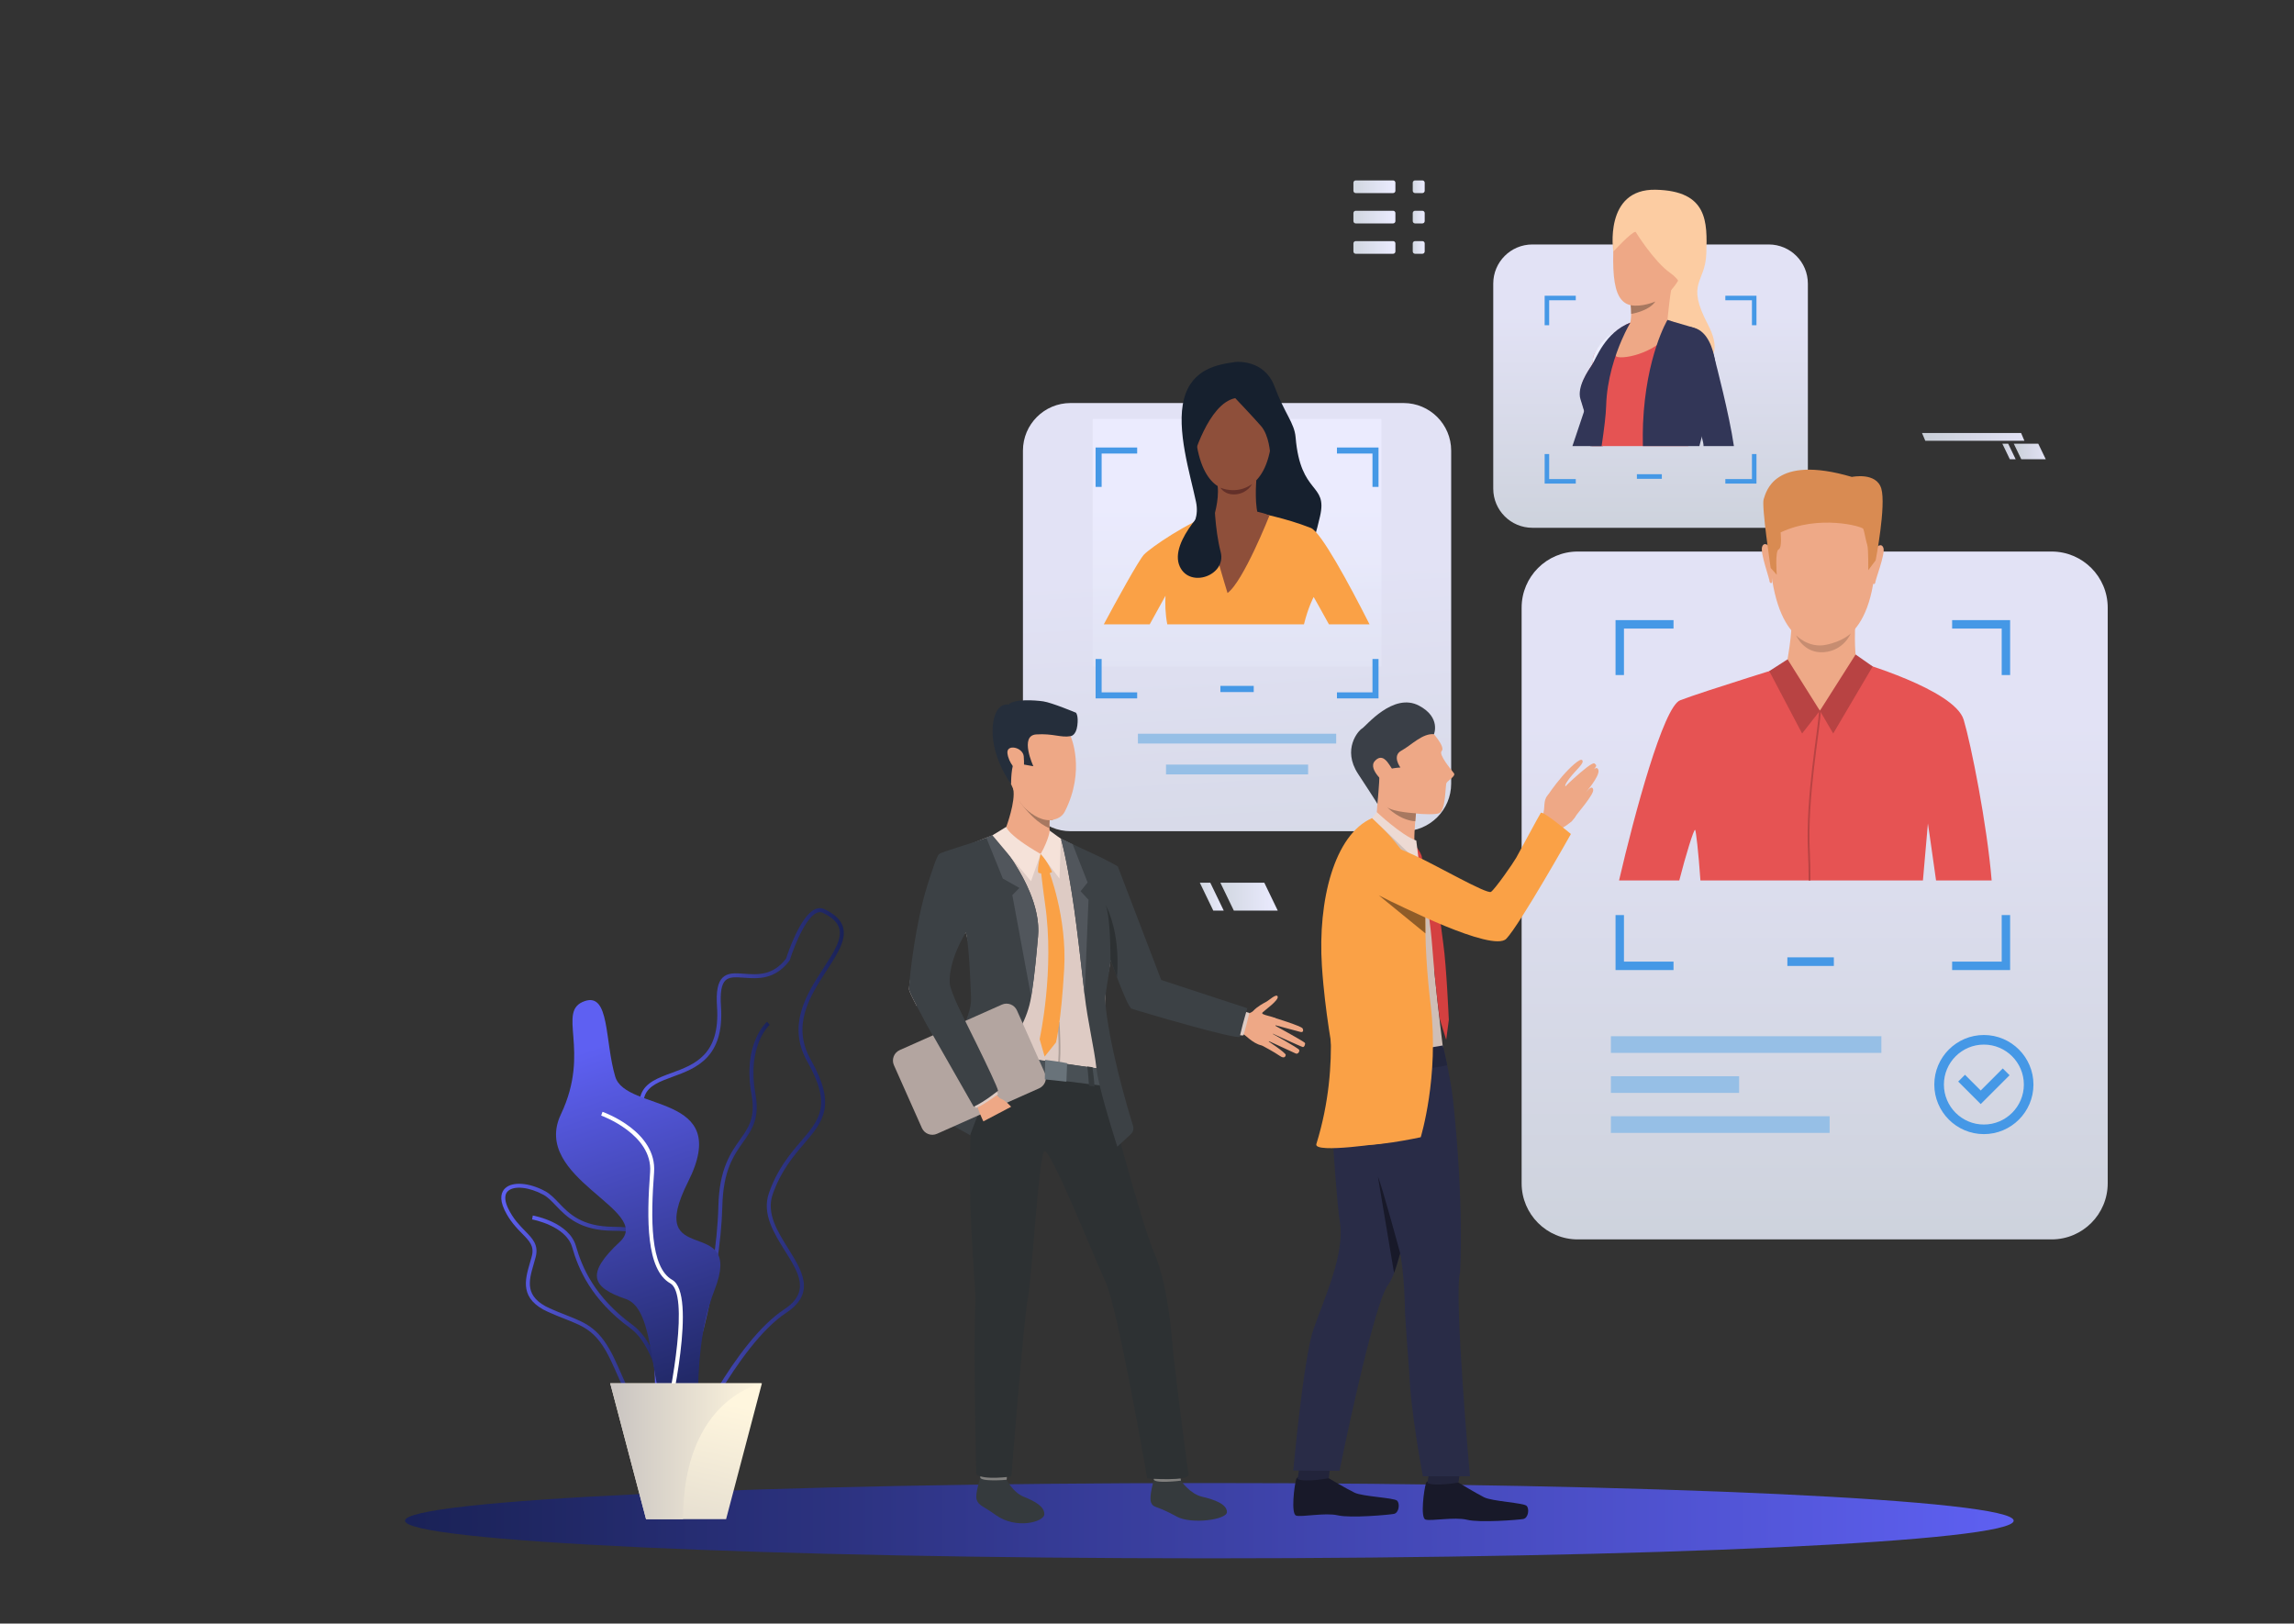 <?xml version="1.0" encoding="utf-8"?>
<!-- Generator: Adobe Illustrator 27.5.0, SVG Export Plug-In . SVG Version: 6.00 Build 0)  -->
<svg version="1.1" id="Слой_1" xmlns="http://www.w3.org/2000/svg" xmlns:xlink="http://www.w3.org/1999/xlink" x="0px" y="0px"
	 viewBox="0 0 2825.559 2000" style="enable-background:new 0 0 2825.559 2000;" xml:space="preserve">
<rect x="0" y="0" width="2825.559" height="2000" fill="#333333" stroke="none"/>
<g>
	<!-- <rect style="fill:#FAFAFA;" width="2825.559" height="2000"/> -->
	<linearGradient id="SVGID_1_" gradientUnits="userSpaceOnUse" x1="1561.381" y1="1443.018" x2="1520.192" y2="696.457">
		<stop  offset="0" style="stop-color:#D1D7E0"/>
		<stop  offset="1" style="stop-color:#EBEBFF"/>
	</linearGradient>
	<path style="opacity:0.95;fill:url(#SVGID_1_);" d="M1728.771,1023.929h-410.125c-32.402,0-58.67-26.267-58.67-58.669V555.134
		c0-32.401,26.268-58.669,58.67-58.669h410.125c32.402,0,58.67,26.268,58.67,58.669v410.125
		C1787.441,997.662,1761.174,1023.929,1728.771,1023.929z"/>
	<rect x="1401.605" y="903.843" style="fill:#96BFE6;" width="244.207" height="12.063"/>
	<rect x="1436.194" y="941.856" style="fill:#96BFE6;" width="175.029" height="12.064"/>
	
		<linearGradient id="SVGID_00000084500950305900210240000015794453003582557113_" gradientUnits="userSpaceOnUse" x1="2235.161" y1="1651.151" x2="2235.161" y2="882.555">
		<stop  offset="0" style="stop-color:#D1D7E0"/>
		<stop  offset="1" style="stop-color:#EBEBFF"/>
	</linearGradient>
	<path style="opacity:0.95;fill:url(#SVGID_00000084500950305900210240000015794453003582557113_);" d="M2526.992,1526.743h-583.663
		c-38.172,0-69.115-30.944-69.115-69.116V748.518c0-38.171,30.943-69.115,69.115-69.115h583.663
		c38.171,0,69.115,30.944,69.115,69.115v709.109C2596.107,1495.799,2565.163,1526.743,2526.992,1526.743z"/>
	<g>
		<rect x="2201.528" y="1179.279" style="fill:#4598E6;" width="57.255" height="10.604"/>
	</g>
	<g>
		<rect x="1984.156" y="1276.447" style="fill:#96BFE6;" width="333.162" height="20.53"/>
		<rect x="1984.156" y="1375.015" style="fill:#96BFE6;" width="269.412" height="20.53"/>
		<rect x="1984.156" y="1325.73" style="fill:#96BFE6;" width="157.94" height="20.53"/>
	</g>
	<g>
		<path style="fill:#4598E6;" d="M2404.479,763.902v10.369h61.052v57.298h10.368v-67.667H2404.479z M1989.892,831.569h10.369
			v-57.298h61.052v-10.369h-71.421V831.569z M2465.531,1127.227v57.318h-61.052v10.369h71.42v-67.688H2465.531z M2000.261,1127.227
			h-10.369v67.688h71.421v-10.369h-61.052V1127.227z"/>
	</g>
	<g>
		<g>
			<path style="fill:#4598E6;" d="M2443.577,1397.053c-33.667,0-61.057-27.391-61.057-61.057c0-33.667,27.39-61.057,61.057-61.057
				c33.666,0,61.057,27.39,61.057,61.057C2504.634,1369.662,2477.243,1397.053,2443.577,1397.053z M2443.577,1286.757
				c-27.151,0-49.24,22.088-49.24,49.239c0,27.15,22.089,49.239,49.24,49.239c27.15,0,49.239-22.089,49.239-49.239
				C2492.816,1308.845,2470.728,1286.757,2443.577,1286.757z"/>
		</g>
		<g>
			<polygon style="fill:#4598E6;" points="2439.683,1360.027 2411.944,1332.287 2420.3,1323.932 2439.683,1343.314 
				2466.853,1316.144 2475.21,1324.498 			"/>
		</g>
	</g>
	
		<linearGradient id="SVGID_00000150077165139558403440000012943849035703501488_" gradientUnits="userSpaceOnUse" x1="498.835" y1="1873.225" x2="2480.294" y2="1873.225">
		<stop  offset="0.005" style="stop-color:#1A2257"/>
		<stop  offset="1" style="stop-color:#5E60F2"/>
	</linearGradient>
	<path style="fill:url(#SVGID_00000150077165139558403440000012943849035703501488_);" d="M2480.294,1873.225
		c0,25.609-443.564,46.369-990.729,46.369c-547.164,0-990.729-20.76-990.729-46.369c0-25.608,443.565-46.368,990.729-46.368
		C2036.729,1826.856,2480.294,1847.616,2480.294,1873.225z"/>
	
		<linearGradient id="SVGID_00000017494601441710096580000000562717341198037177_" gradientUnits="userSpaceOnUse" x1="1523.709" y1="1176.526" x2="1523.709" y2="614.523">
		<stop  offset="0" style="stop-color:#D1D7E0"/>
		<stop  offset="1" style="stop-color:#EBEBFF"/>
	</linearGradient>
	
		<rect x="1345.944" y="516.187" style="opacity:0.95;fill:url(#SVGID_00000017494601441710096580000000562717341198037177_);" width="355.529" height="305.042"/>
	<g>
		<g>
			
				<linearGradient id="SVGID_00000035518763039069530740000001356614697629956269_" gradientUnits="userSpaceOnUse" x1="-3593.55" y1="1498.356" x2="-3466.161" y2="1498.356" gradientTransform="matrix(-1 0 0 1 -2645.543 0)">
				<stop  offset="0.005" style="stop-color:#1A2257"/>
				<stop  offset="1" style="stop-color:#5E60F2"/>
			</linearGradient>
			<path style="fill:url(#SVGID_00000035518763039069530740000001356614697629956269_);" d="M823.435,1738.049
				c29.6-20.815,64.242-165.885,66.309-252.291c1.059-44.262,14.142-62.701,25.685-78.97c11.033-15.552,20.563-28.982,15.012-59.82
				c-10.607-58.934,17.282-84.374,17.566-84.623l-3.228-3.681c-1.242,1.087-30.288,27.325-19.155,89.172
				c5.187,28.814-3.363,40.864-14.186,56.12c-11.357,16.007-25.493,35.929-26.588,81.685c-2.218,92.73-37.635,229.701-64.23,248.404
				L823.435,1738.049z"/>
		</g>
		<g>
			
				<linearGradient id="SVGID_00000052076888321607684170000004352692220249995409_" gradientUnits="userSpaceOnUse" x1="-3494.573" y1="1603.51" x2="-3262.985" y2="1603.51" gradientTransform="matrix(-1 0 0 1 -2645.543 0)">
				<stop  offset="0.005" style="stop-color:#1A2257"/>
				<stop  offset="1" style="stop-color:#5E60F2"/>
			</linearGradient>
			<path style="fill:url(#SVGID_00000052076888321607684170000004352692220249995409_);" d="M761.39,1695.736
				c-2.795-6.334-5.685-12.884-8.958-19.793c-16.909-35.694-31.888-41.572-56.704-51.311c-6.064-2.381-12.938-5.078-20.481-8.468
				c-35.549-15.976-28.666-39.52-22.593-60.29c0.849-2.906,1.696-5.802,2.43-8.67c3.127-12.216-2.88-18.345-11.972-27.622
				c-6.758-6.896-15.168-15.478-21.651-29.031c-7.096-14.833-3.479-22.786,0.804-26.846c9.02-8.548,29.813-6.973,49.445,3.746
				c6.1,3.33,11.12,8.587,16.435,14.153c12.516,13.105,28.091,29.415,67.485,29.6c22.462,0.105,34.766,3.206,41.139,10.367
				c7.232,8.125,5.868,20.291,3.981,37.128c-0.652,5.823-1.392,12.425-1.841,19.556c-2.68,42.547,22.437,73.241,22.685,73.54
				c15.006,17.869,33.493,54.94,25.514,77.759c-3.345,9.565-10.825,15.585-22.233,17.892c-4.545,0.919-8.697,1.356-12.516,1.356
				C784.805,1748.803,774.721,1725.952,761.39,1695.736z M669.362,1471.748c-17.531-9.57-36.331-11.502-43.731-4.488
				c-5.623,5.328-2.971,14.459,0.244,21.179c6.133,12.821,13.889,20.735,20.731,27.718c9.515,9.708,17.028,17.375,13.219,32.263
				c-0.748,2.92-1.609,5.87-2.475,8.829c-6.048,20.686-11.759,40.223,19.901,54.451c7.436,3.342,14.25,6.017,20.264,8.376
				c25.05,9.831,41.6,16.325,59.34,53.772c3.301,6.969,6.204,13.549,9.012,19.913c15.313,34.706,24.556,55.656,58.035,48.887
				c9.597-1.939,15.849-6.888,18.583-14.708c7.031-20.109-9.793-55.314-24.647-73.001c-1.088-1.303-26.624-32.435-23.817-76.99
				c0.456-7.25,1.203-13.914,1.861-19.793c1.746-15.578,3.008-26.834-2.772-33.328c-5.284-5.938-16.852-8.63-37.504-8.727
				c-41.476-0.194-57.848-17.339-71.004-31.114C679.34,1479.475,674.794,1474.714,669.362,1471.748L669.362,1471.748z"/>
		</g>
		<g>
			
				<linearGradient id="SVGID_00000041982823294759616700000002285335718147859338_" gradientUnits="userSpaceOnUse" x1="-3474.776" y1="1637.188" x2="-3300.954" y2="1637.188" gradientTransform="matrix(-1 0 0 1 -2645.543 0)">
				<stop  offset="0.005" style="stop-color:#1A2257"/>
				<stop  offset="1" style="stop-color:#5E60F2"/>
			</linearGradient>
			<path style="fill:url(#SVGID_00000041982823294759616700000002285335718147859338_);" d="M824.346,1777.064l4.888-0.258
				c-0.24-4.592-6.407-112.854-49.876-144.539c-47.689-34.762-62.725-72.117-69.886-97.193
				c-8.438-29.546-51.385-37.442-53.209-37.764l-0.852,4.82c0.417,0.074,41.759,7.693,49.354,34.289
				c7.359,25.77,22.8,64.152,71.709,99.803C818.078,1666.55,824.287,1775.963,824.346,1777.064z"/>
		</g>
		<g>
			
				<linearGradient id="SVGID_00000016077032779336112850000007793298376469545099_" gradientUnits="userSpaceOnUse" x1="-3684.891" y1="1460.612" x2="-3423.867" y2="1460.612" gradientTransform="matrix(-1 0 0 1 -2645.543 0)">
				<stop  offset="0.005" style="stop-color:#1A2257"/>
				<stop  offset="1" style="stop-color:#5E60F2"/>
			</linearGradient>
			<path style="fill:url(#SVGID_00000016077032779336112850000007793298376469545099_);" d="M816.071,1801.412
				c-10.229-5.094-9.857-25.574-9.296-56.574c0.709-39.172,1.68-92.819-18.826-142.165c-21.783-52.42-2.356-67.741,16.433-82.558
				c21.044-16.594,40.92-32.268,2.773-103.016c-17.52-32.492-23.083-54.471-17.506-69.166c5.513-14.523,20.979-20.184,37.354-26.177
				c28.264-10.345,60.298-22.068,56.159-81.888c-1.269-18.338,0.888-29.615,6.785-35.49c6.409-6.381,15.85-5.689,26.781-4.89
				c16.518,1.208,35.227,2.577,51.525-18.688c1.694-5.313,17.277-52.743,35.917-60.863c3.915-1.705,7.751-1.684,11.403,0.063l0,0
				c12.868,6.155,20.336,13.454,22.829,22.316c4.339,15.413-6.951,32.798-20.025,52.928
				c-20.544,31.634-43.831,67.488-19.679,110.155c31.933,56.415,15.065,76.158-8.277,103.483
				c-13.374,15.654-28.531,33.397-38.664,62.338c-8.15,23.275,5.752,45.468,19.196,66.93c16.865,26.922,34.304,54.76-2.413,78.916
				c-60.706,39.939-120.658,170.311-121.257,171.623l-0.247,0.542l-0.47,0.368c-11.184,8.766-19.325,12.949-25.456,12.949
				C819.257,1802.549,817.587,1802.166,816.071,1801.412z M965.851,1612.977c32.718-21.524,17.998-45.021,0.955-72.227
				c-13.404-21.397-28.597-45.65-19.669-71.147c10.436-29.805,25.91-47.919,39.563-63.899c22.872-26.773,37.982-44.461,7.739-97.892
				c-25.615-45.253-0.414-84.056,19.834-115.234c12.426-19.132,23.156-35.654,19.419-48.935c-2.09-7.426-8.706-13.715-20.229-19.226
				l0,0c-2.346-1.122-4.746-1.119-7.336,0.009c-17.294,7.532-33.174,57.743-33.332,58.25l-0.127,0.406l-0.257,0.34
				c-17.964,23.737-39.074,22.193-56.04,20.95c-10.138-0.743-18.144-1.329-22.969,3.476c-4.752,4.733-6.504,15.097-5.356,31.684
				c4.393,63.489-30.957,76.428-59.361,86.822c-15.957,5.841-29.74,10.886-34.458,23.316c-5.035,13.27,0.441,33.958,17.237,65.107
				c40.099,74.366,17.655,92.066-4.05,109.183c-18.156,14.317-35.305,27.841-14.944,76.834
				c20.899,50.29,19.917,104.528,19.2,144.132c-0.49,27.035-0.877,48.389,6.584,52.104c4.365,2.175,12.717-1.498,24.827-10.918
				C847.935,1775.562,905.354,1652.777,965.851,1612.977z"/>
		</g>
		
			<linearGradient id="SVGID_00000023982172761424653360000003049826263384382861_" gradientUnits="userSpaceOnUse" x1="883.931" y1="1745.54" x2="731.955" y2="1289.609">
			<stop  offset="0.005" style="stop-color:#1A2257"/>
			<stop  offset="1" style="stop-color:#5E60F2"/>
		</linearGradient>
		<path style="fill:url(#SVGID_00000023982172761424653360000003049826263384382861_);" d="M720.251,1233.173
			c30.897-10.593,24.478,48.955,37.531,93.015c13.055,44.06,145.233,19.22,89.751,129.55
			c-55.481,110.329,70.169,36.897,32.637,133.175c-37.532,96.278-3.264,199.249-44.06,173.057
			c-40.795-26.191-22.919-147.432-65.347-161.838c-42.428-14.406-49.351-31.208-7.343-70.372s-110.075-78.045-72.543-157.126
			C728.41,1293.551,684.555,1245.412,720.251,1233.173z"/>
		<g>
			<path style="fill:#FFFFFF;" d="M821.89,1755.644c3.886-16.48,37.067-161.526,6.106-179.06
				c-27.287-15.453-26.615-75.557-22.357-132.313c3.768-50.241-60.757-73.724-63.506-74.698l-1.638,4.613
				c0.639,0.227,63.749,23.215,60.261,69.719c-4.371,58.287-4.84,120.139,24.829,136.939c23.507,13.312,1.864,129.884-8.459,173.677
				L821.89,1755.644z"/>
		</g>
		
			<linearGradient id="SVGID_00000078028732501388908030000002930393578191601320_" gradientUnits="userSpaceOnUse" x1="766.347" y1="2043.3" x2="842.336" y2="1715.728">
			<stop  offset="0" style="stop-color:#C9C4C1"/>
			<stop  offset="1" style="stop-color:#FFF6DE"/>
		</linearGradient>
		<polygon style="fill:url(#SVGID_00000078028732501388908030000002930393578191601320_);" points="938.458,1703.996 
			894.347,1871.35 795.768,1871.35 751.657,1703.996 		"/>
		
			<linearGradient id="SVGID_00000005253319506247396110000008813602935280991880_" gradientUnits="userSpaceOnUse" x1="732.123" y1="1787.673" x2="918.924" y2="1787.673" gradientTransform="matrix(1 0 0 1 19.534 0)">
			<stop  offset="0" style="stop-color:#C9C4C1"/>
			<stop  offset="1" style="stop-color:#FFF6DE"/>
		</linearGradient>
		<path style="fill:url(#SVGID_00000005253319506247396110000008813602935280991880_);" d="M938.458,1703.996
			c0,0-97.109,18.233-97.109,167.354h-45.58l-44.111-167.354H938.458z"/>
	</g>
	
		<linearGradient id="SVGID_00000167384184832197309700000005688097033525529757_" gradientUnits="userSpaceOnUse" x1="2033.017" y1="701.398" x2="2033.017" y2="384.814">
		<stop  offset="0" style="stop-color:#D1D7E0"/>
		<stop  offset="1" style="stop-color:#EBEBFF"/>
	</linearGradient>
	<path style="opacity:0.95;fill:url(#SVGID_00000167384184832197309700000005688097033525529757_);" d="M2178.548,650.154h-291.062
		c-26.639,0-48.233-21.595-48.233-48.233V349.369c0-26.639,21.595-48.233,48.233-48.233h291.062
		c26.639,0,48.233,21.595,48.233,48.233v252.552C2226.781,628.56,2205.187,650.154,2178.548,650.154z"/>
	<g>
		<rect x="2016.179" y="584.144" style="fill:#4598E6;" width="30.734" height="5.693"/>
	</g>
	<g>
		<path style="fill:#4598E6;" d="M2125.127,364.297v5.566h32.773v30.759h5.566v-36.325H2125.127z M1902.567,400.622h5.565v-30.759
			h32.774v-5.566h-38.34V400.622z M2157.9,559.337v30.77h-32.773v5.566h38.34v-36.336H2157.9z M1908.133,559.337h-5.565v36.336
			h38.34v-5.566h-32.774V559.337z"/>
	</g>
	<g>
		<rect x="1503.183" y="844.906" style="fill:#4598E6;" width="41.053" height="7.604"/>
	</g>
	<g>
		<path style="fill:#4598E6;" d="M1646.74,551.257v7.435h43.775v41.085h7.435v-48.52H1646.74z M1349.467,599.776h7.435v-41.085
			h43.776v-7.435h-51.211V599.776z M1690.516,811.772v41.1h-43.775v7.435h51.21v-48.535H1690.516z M1356.901,811.772h-7.435v48.535
			h51.211v-7.435h-43.776V811.772z"/>
	</g>
	<g>
		<g>
			<path style="fill:#E65353;" d="M2453.165,1084.582h-68.484c-4.506-32.79-10.044-70.222-10.044-70.222s-2.769,30.89-6.135,70.222
				h-274.046c-2.498-35.368-5.511-61.834-6.596-62.377c-1.575-0.787-11.347,30.592-19.463,62.377h-74.185
				c19.082-82.192,54.668-214.058,75.243-221.957c29.288-11.265,148.723-48.072,148.723-48.072h68.158
				c0,0,121.117,34.554,132.382,72.122C2427.677,916.615,2447.438,1015.338,2453.165,1084.582z"/>
		</g>
		<g>
			<path style="fill:#EEA987;" d="M2255.392,593.441c0,0,63.643,10.026,53.952,109.602c-9.69,99.576-65.861,91.414-69.616,91.313
				c-3.754-0.101-56.389,1.815-60.492-119.761C2179.235,674.596,2177.444,584.695,2255.392,593.441z"/>
		</g>
		<g>
			<path style="fill:#EEA987;" d="M2285.099,765.027c0,0-1.744,40.956,2.219,49.822s-52.519,37.346-86.969,5.609
				c0,0,8.32-44.511,6.007-60.286C2204.042,744.396,2285.099,765.027,2285.099,765.027z"/>
		</g>
		<g>
			<path style="fill:#EEA987;" d="M2310.328,674.916c0,0,6.97-7.444,9.525,0.092c2.556,7.536-10.812,41.209-9.938,42.72
				c0,0-1.272,2.923-2.945,1.314C2305.297,717.432,2310.328,674.916,2310.328,674.916z"/>
		</g>
		<g>
			<path style="fill:#EEA987;" d="M2179.954,673.657c0,0-6.824-7.578-9.525-0.092c-2.701,7.485,10.014,41.41,9.111,42.903
				c0,0,1.216,2.947,2.92,1.371C2184.163,716.262,2179.954,673.657,2179.954,673.657z"/>
		</g>
		<g>
			<path style="fill:#D98B52;" d="M2310.298,690.189l-9.111,12.181c0,0,0.258-26.705-1.204-30.892
				c-1.462-4.187-3.698-16.979-4.921-19.995c-1.223-3.017-54.653-17.989-101.848,4.372c0,0,2.075,19.202-2.448,20.911
				c-4.523,1.709-2.306,31.275-2.306,31.275l-7.491-8.453c0,0-11.467-76.609-8.636-84.594c2.832-7.985,11.855-55.991,108.681-27.493
				c0,0,30.185-6.394,36.243,14.447C2323.315,622.788,2310.298,690.189,2310.298,690.189z"/>
		</g>
		<g>
			<path style="fill:#EEA987;" d="M2287.317,814.85c0,0,14.358,3.064-45.73,60.648c0,0-42.618-47.144-41.238-55.039
				C2201.729,812.563,2287.317,814.85,2287.317,814.85z"/>
		</g>
		<g>
			<polygon style="fill:#B84343;" points="2241.587,875.498 2257.986,903.54 2306.629,820.947 2285.564,806.254 			"/>
		</g>
		<g>
			<polygon style="fill:#B84343;" points="2241.587,875.498 2201.793,812.179 2179.232,826.677 2219.681,903.54 			"/>
		</g>
		<g>
			<path style="fill:#B84343;" d="M2229.253,1050.924c0.489,9.338,0.706,20.792,0.733,33.658h-2.253
				c-0.027-12.812-0.244-24.239-0.733-33.55c-3.691-70.249,13.328-155.726,13.437-175.758l2.199,0.435
				C2242.526,895.741,2225.562,980.974,2229.253,1050.924z"/>
		</g>
		<path style="fill:#C78D71;" d="M2212.281,782.636c0,0,15.118,15.988,36.478,11.725c21.359-4.264,30.842-14.043,30.842-14.043
			s-8.432,21.145-33.124,23.08C2221.784,805.332,2212.281,782.636,2212.281,782.636z"/>
	</g>
	<g>
		<g>
			<g>
				<path style="fill:#EEA886;" d="M1474.861,554.076c-0.047,0-0.096-0.006-0.145-0.018c-1.438-0.349-3.711-7.233-4.152-8.609
					c-0.104-0.378-0.328-1.07-0.638-2.029c-1.783-5.511-5.957-18.416-4.33-23.36c0.513-1.56,1.313-2.464,2.379-2.685
					c2.285-0.472,4.896,2.428,5.007,2.552l0.055,0.063l0.01,0.084c0.593,5.429,3.489,32.573,2.24,33.819
					C1475.165,554.014,1475.018,554.076,1474.861,554.076z M1468.501,517.848c-0.142,0-0.282,0.013-0.42,0.042
					c-0.868,0.181-1.536,0.966-1.986,2.335c-1.573,4.782,2.716,18.043,4.331,23.034c0.312,0.965,0.537,1.662,0.642,2.041
					c1.057,3.296,2.929,8.044,3.773,8.25c0.021,0.005,0.038,0.009,0.075-0.028c0.795-1.077-1.034-20.961-2.382-33.304
					C1472.184,519.841,1470.235,517.848,1468.501,517.848z"/>
			</g>
		</g>
		<g>
			<g>
				<path style="fill:#16202E;" d="M1522.173,445.858c0,0,35.033-3.672,47.655,30.16c12.621,33.832,24.509,44.907,25.997,62.681
					c6.018,71.886,39.587,55.626,30.146,97.063c-9.441,41.438-15.979,47.706-15.979,47.706l-80.258-15.736l-81.302,0.262
					c0,0,31.808-15.885,24.727-49.717c-7.081-33.832-24.727-89.283-14.761-127.049
					C1468.364,453.464,1501.236,448.743,1522.173,445.858z"/>
			</g>
		</g>
		<g>
			<g>
				<path style="fill:#EEA886;" d="M1564.958,554.076c-0.156,0-0.303-0.063-0.425-0.184c-1.249-1.246,1.647-28.39,2.24-33.819
					l0.009-0.084l0.056-0.063c0.11-0.123,2.722-3.029,5.007-2.552c1.065,0.221,1.865,1.124,2.379,2.685
					c1.627,4.944-2.547,17.85-4.33,23.36c-0.309,0.958-0.533,1.65-0.635,2.018c-0.444,1.387-2.719,8.272-4.155,8.62
					C1565.055,554.07,1565.007,554.076,1564.958,554.076z M1567.285,520.217c-1.347,12.343-3.176,32.227-2.376,33.31
					c0.032,0.032,0.05,0.028,0.07,0.022c0.845-0.205,2.717-4.954,3.776-8.26c0.102-0.368,0.327-1.065,0.639-2.03
					c1.615-4.991,5.904-18.253,4.331-23.034c-0.451-1.369-1.119-2.155-1.986-2.335
					C1569.915,517.514,1567.665,519.81,1567.285,520.217z"/>
			</g>
		</g>
		<g>
			<g>
				<path style="fill:#FAA146;" d="M1686.895,769.076h-50.011c-10.37-18.899-18.795-33.682-18.795-33.682
					s-6.74,12.299-11.969,33.682h-168.357c-2.571-13.341-2.728-26.126-2.189-35.228c0,0-8.998,16.259-19.438,35.228h-56.56
					c15.009-28.106,43.132-79.28,49.524-85.951c8.025-8.408,54.545-40.561,87.758-51.053c33.229-10.492,52.112-0.364,52.112-0.364
					s34.116,6.148,65.661,18.656C1627.034,655.279,1661.29,718.544,1686.895,769.076z"/>
			</g>
		</g>
		<g>
			<g>
				<path style="fill:#8E4F3A;" d="M1526.793,465.646c0,0,46.397,6.695,39.605,75.188c-6.792,68.492-47.741,63.056-50.477,62.998
					c-2.735-0.058-41.081,1.424-44.397-82.152C1471.524,521.68,1469.978,459.876,1526.793,465.646z"/>
			</g>
		</g>
		<g>
			<g>
				<path style="fill:#8E4F3A;" d="M1547.407,591.683c0,0-2.872,35.627,3.99,46.302c6.862,10.674-5.869,25.16-32.099,20.205
					c-26.229-4.956-24.704-19.824-24.704-19.824s7.344-21.986,5.196-39.585C1497.645,581.181,1547.407,591.683,1547.407,591.683z"/>
			</g>
		</g>
		<g>
			<g>
				<path style="fill:#16202E;" d="M1521.486,490.469c0,0,21.679,22.791,31.748,34.331c10.069,11.54,11.228,33.832,11.228,33.832
					s16.962-20.719,9.869-44.847c-7.093-24.128-23.878-71.073-66.364-56.649c-42.487,14.424-44.061,77.892-39.077,109.364
					C1468.89,566.499,1487.961,497.025,1521.486,490.469z"/>
			</g>
		</g>
		<g>
			<g>
				<path style="fill:#8E4F3A;" d="M1563.697,634.839c0,0-32.176,81.496-51.733,95.658c0,0-25.688-83.118-23.894-95.287
					C1488.07,635.21,1526.822,620.025,1563.697,634.839z"/>
			</g>
		</g>
		<g>
			<path style="fill:#16202E;" d="M1495.701,615.131c0,0-57.36,51.036-42.474,82.875c12.705,27.175,57.753,10.509,50.322-17.964
				C1496.118,651.569,1495.701,615.131,1495.701,615.131z"/>
		</g>
		<g>
			<path style="fill:#633029;" d="M1503.202,600.729c0,0,19.768,9.343,39.01-4.458c0,0-5.344,11.037-19.505,12.607
				C1508.546,610.446,1503.202,600.729,1503.202,600.729z"/>
		</g>
	</g>
	<g>
		<g>
			<path style="fill:#323657;" d="M2012.308,412.207c0,0-19.023,71.594-22.992,87.726c-1.181,4.858-4.996,13.258-9.837,22.838
				c-0.034,0.069-0.068,0.137-0.12,0.223c-1.043,2.104-1.539,4.02-1.779,5.816c-0.77,5.97,1.523,10.675-2.446,17.757l-0.718,2.977
				h-37.653c4.396-13.052,9.974-29.663,14.438-43.041c3.746-11.291,6.706-20.273,7.493-22.873
				c2.326-7.766,10.863-32.915,18.116-49.611c2.532-5.816,12.283-11.564,20.922-15.722
				C2005.464,414.619,2012.308,412.207,2012.308,412.207z"/>
		</g>
		<g>
			<path style="fill:#FCCCA2;" d="M1987.117,309.94c0,0-12.004-77.649,52.307-76.217s63.451,39.828,62.305,77.936
				s-25.787,35.243,2.006,88.25c27.793,53.008-24.068,53.008-24.068,53.008l-40.242-55.3L1987.117,309.94z"/>
		</g>
		<g>
			<path style="fill:#EEA886;" d="M2032.389,241.174c0,0-43.553,6.877-45.271,68.767c-1.72,61.89,11.747,75.07,49.856,62.177
				c38.107-12.894,50.142-77.649,51.002-87.678C2088.835,274.411,2091.127,233.724,2032.389,241.174z"/>
		</g>
		<g>
			<path style="fill:#E55353;" d="M2108.877,456.446c0.154,21.298-24.326,72.243-28.106,87.982
				c-0.445,1.831-0.924,3.524-1.403,5.115h-118.86c-0.616-7.339-1.197-13.617-1.488-17.158
				c-0.941-11.633-12.727-36.694-12.335-48.362c0.411-11.889,6.244-22.153,14.405-34.847c2.531-3.935,5.199-7.938,7.852-11.838
				c8.656-12.694,17.295-24.224,21.538-28.193c3.165-2.942,6.106-5.2,8.673-6.911c0.017-0.017,0.017-0.017,0.017-0.017
				c5.338-3.559,8.93-4.705,8.93-4.705l37.431-5.988c0,0,23.334,8.451,36.763,11.581
				C2082.292,403.105,2108.483,406.938,2108.877,456.446z"/>
		</g>
		<g>
			<path style="fill:#E55353;" d="M1999.176,402.216l-21.697,34.195l-20.026,31.56c0.047-0.17,1.381-4.948,3.643-18.787
				c0.431-2.627,0.893-5.581,1.387-8.89c0.145-0.979,0.359-1.951,0.63-2.911c0,0,0,0,0-0.003
				c8.57-19.759,35.07-34.658,36.039-35.153C1999.166,402.219,1999.176,402.216,1999.176,402.216z"/>
		</g>
		<g>
			<path style="fill:#EEA886;" d="M2061.474,344.24c-3.775,7.129-7.762,51.382-7.762,51.382s-53.269,20.133-47.816,8.745
				c2.473-5.168,3.199-11.875,3.249-17.657c0.048-4.559-0.327-8.542-0.591-10.75c-0.139-1.164-0.246-1.834-0.246-1.834
				S2065.249,337.108,2061.474,344.24z"/>
		</g>
		<g>
			<path style="fill:#FCCCA2;" d="M2014.624,285.585c0,0,22.35,36.389,42.692,50.716c20.344,14.326,10.028,25.788,10.028,25.788
				s53.08-111.746,2.615-119.482c-50.465-7.736-81.41-8.309-82.843,67.334C1987.117,309.94,2010.04,285.013,2014.624,285.585z"/>
		</g>
		<g>
			<path style="fill:#A77860;" d="M2038.927,371.402c-8.176,12.061-29.779,15.308-29.779,15.308s0,0-0.003,0
				c0.048-4.559-0.327-8.542-0.591-10.75C2022.433,378.635,2038.927,371.402,2038.927,371.402z"/>
		</g>
		<path style="fill:#EBEEFF;" d="M1963.203,437.148l-0.003,0c0,0-1.157,2.396-2.105,12.036l7.846-11.841
			c0,0,14.013-20.091,18.813-25.315c4.802-5.224,11.396-9.8,11.396-9.8S1971.581,415.475,1963.203,437.148z"/>
		<path style="fill:#E55353;" d="M2069.203,467.108c0,0,34.189-13.409,44.305-14.19c0,0-6.878-54.902-40.461-49.083
			C2039.465,409.654,2069.203,467.108,2069.203,467.108z"/>
		<path style="fill:#EEA886;" d="M2008.097,397.509c0,0-25.1,38.596-16.604,41.967c8.497,3.372,54.49-4.499,74.045-41.159
			C2065.538,398.317,2036.3,383.325,2008.097,397.509z"/>
		<path style="fill:#323657;" d="M2113.513,452.922c-1.744,30.263-10.332,58.968-17.415,85.314
			c-1.026,3.815-2.019,7.596-2.942,11.308h-69.609c-0.17-10.436-0.137-19.639,0.188-27.32
			c3.507-83.996,30.126-128.166,30.126-128.166s8.502,2.856,32.966,9.785c16.765,4.739,23.095,26.071,25.403,39.004
			c0,0,0.018,0.051,0.035,0.154C2113.291,448.834,2113.513,452.922,2113.513,452.922z"/>
		<path style="fill:#323657;" d="M2008.081,397.529c-0.273,0.479-4.857,8.177-10.349,20.768
			c-8.245,18.904-18.544,48.841-19.416,81.824c-0.273,10.589-2.379,27.748-5.577,49.422h-13.892
			c-1.402-18.134-4.721-32.623-7.646-43.041c-1.898-6.758-3.644-11.805-4.585-15.004c-4.431-15.071,9.734-35.138,14.474-42.323
			C1965.844,442.008,1977.203,409.025,2008.081,397.529z"/>
		<path style="fill:#323657;" d="M2135.684,549.543h-37.379c0-2.429-0.838-6.399-2.207-11.308
			c-6.791-24.138-26.892-71.132-26.892-71.132s-30.075-49.148-1.574-61.671c28.5-12.522,40.766,22.479,44.598,37.414
			c0,0,0.018,0.051,0.035,0.154C2113.205,446.575,2130.176,511.274,2135.684,549.543z"/>
	</g>
	<g>
		<g>
			<path style="fill:#EEA886;" d="M1526.064,1250.304c0,0,13.062-0.183,17.712-5.216c4.651-5.033,12.865-9.543,15.499-10.825
				c3.523-1.715,13.269-11.191,14.491-6.564c1.224,4.626-15.518,16.364-18.704,19.533c-3.188,3.168,13.908,4.55,16.416,7.624
				c2.507,3.074-6.216,35.422-17.607,32.915c-11.392-2.505-20.72-13.992-22.874-13.968c-2.153,0.025-8.412-1.438-8.412-1.438
				L1526.064,1250.304z"/>
		</g>
		<g>
			<path style="fill:#EEA886;" d="M1569.056,1253.535c0,0,34.001,10.385,35.402,13.328c1.4,2.942,0.451,5.096-2.788,4.281
				c-3.239-0.813-33.284-8.904-33.284-8.904s37.159,20.316,38.832,22.349c0.979,1.19-0.651,5.438-2.451,5.192
				c-1.799-0.247-40.053-17.793-40.053-17.793s34.653,19.046,35.517,21.31c0.755,1.979-1.566,5.628-4.256,4.433
				s-36.085-16.637-36.085-16.637s24.146,15.813,23.771,18.416c-0.229,1.592-1.495,5.308-7.575,0.984
				c-6.08-4.324-21.666-12.628-21.666-12.628L1569.056,1253.535z"/>
		</g>
		<g>
			<path style="fill:#353A3D;" d="M1454.539,1823.894c0,0,10.908,16.319,26.209,19.845c15.3,3.526,30.371,9.133,30.486,18.789
				c0.114,9.654-44.237,15.414-61.746,5.68c-26.132-14.527-28.789-10.148-31.687-17.41c-2.896-7.262,3.48-26.681,3.292-28.99
				C1420.861,1818.953,1454.539,1823.894,1454.539,1823.894z"/>
		</g>
		<g>
			<path style="fill:#81807E;" d="M1452.845,1815.844c0,0,1.99,7.883,1.694,8.05s-34.479,4.239-33.445-2.087
				c0.839-5.13,2.035-10.705,2.035-10.705L1452.845,1815.844z"/>
		</g>
		<g>
			<path style="fill:#353A3D;" d="M1239.888,1822.811c0,0,7.78,15.611,21.074,20.928c14.209,5.685,25.605,12.217,25.346,21.625
				c-0.259,9.408-34.737,18.941-59.82,0.886c-15.848-11.408-20.87-11.464-23.413-18.647c-2.542-7.184,4.415-25.852,4.32-28.107
				C1207.277,1816.705,1239.888,1822.811,1239.888,1822.811z"/>
		</g>
		<g>
			<path style="fill:#81807E;" d="M1240.276,1814.705c0,0-0.094,7.955-0.389,8.105c-0.295,0.151-33.333,2.874-32.493-3.316
				c0.667-4.917,3.206-10.857,3.206-10.857L1240.276,1814.705z"/>
		</g>
		<g>
			<path style="fill:#2D3133;" d="M1361.411,1337.839c0,0,43.393,166.24,59.915,204.672c15.308,35.607,20.358,85.404,22.467,110.416
				c2.651,31.458,18.43,153.962,20.285,163.159c1.856,9.199-51.046,5.088-51.046,5.088s-36.477-211.812-51.621-242.722
				c-10.105-20.627-68.744-168.552-75.454-160.033c-6.71,8.518-15.03,156.733-19.999,181.337s-20.225,219.009-20.225,219.009
				s-34.108,5.033-43.218-2.679c0,0-4.147-165.997-0.981-212.125c1.207-17.578-20.598-210.777,7.361-288.555
				C1223.671,1274.302,1361.411,1337.839,1361.411,1337.839z"/>
		</g>
		<g>
			<path style="fill:#DECBC4;" d="M1119.714,1218.627c0,1.902,3.589,9.507,9.321,20.445c8.38-16.762,14.963-30.527,17.116-35.59
				c7.062-16.681,43.454-54.913,43.454-54.913s0,0.026,0.017,0.08c0,0.016,0.005,0.032,0.01,0.048
				c0.006,0.011,0.012,0.026,0.012,0.042c0.016,0.054,0.031,0.106,0.042,0.159c0.026,0.091,0.053,0.197,0.09,0.325
				c0.021,0.063,0.038,0.133,0.054,0.202c0.016,0.053,0.032,0.101,0.042,0.154c1.983,7.381,14.15,53.524,14.597,76.252
				c0.494,24.741,6.95,70.519,6.95,70.519l0.026,0.005l7.599,1.064l16.813,2.371l2.016,0.282l4.892,0.686l44.587,6.274l15.813,2.223
				l2.138,0.304l9.039,1.271l24.96,3.51l6.365,0.893l0.059,0.011l4.765,0.671l6.594,0.925c0,0,0,0,0.005-0.005
				c0.181-0.245,6.413-8.774,5.45-27.72c-0.611-12.23-2.084-35.212-1.473-56.53c0-0.111,0.011-0.223,0.011-0.329
				c0-0.271,0.016-0.537,0.021-0.809c0.011-0.096,0.011-0.181,0.016-0.271v-0.049c0.388-11.714,1.42-22.816,3.604-31.25
				c1.474-5.711,2.457-11.363,3.101-16.659c0.032-0.261,0.063-0.516,0.096-0.771c0.112-0.984,0.218-1.958,0.309-2.914
				c1.42-14.788,0.303-26.045,0.233-26.705l0.027,0.054c0.451,0.983,3.706,12.911,7.971,27.635
				c7.21,24.891,17.303,57.778,21.604,59.357c6.253,2.303,107.555,32.304,129.431,35.378c2.531,0.355,3.999,0.35,4.137-0.097
				c0.102-0.319,0.202-0.648,0.304-0.989c2.658-8.763,6.312-23.656,6.896-26.061c0.059-0.217,0.085-0.335,0.085-0.335l-3.919-1.175
				l-110.224-33.031l-50.389-145.304c-1.053-0.841-13.426-6.833-22.466-11.13c-9.215-4.387-20.328-10.831-30.389-16.346
				c-5.132-2.808-9.986-5.37-14.182-7.295l-0.644-0.292l-0.005-0.006c-6.939-3.175-11.55-5.274-11.55-5.274s-0.006,0-0.021,0
				c-0.165-0.016-1.255-0.123-3.015-0.287c-9.678-0.92-39.753-3.738-49.829-4.329c-0.83-0.053-1.526-0.085-2.063-0.096
				c-0.463-0.016-0.803-0.021-1.016-0.005c-1.276,0.074-7.471,2.238-15.623,5.339h-0.005c-0.309,0.117-0.617,0.233-0.931,0.355
				c-0.383,0.145-0.766,0.288-1.153,0.437c-0.708,0.271-1.426,0.547-2.154,0.83c-1.457,0.568-2.956,1.153-4.477,1.754
				c-0.521,0.208-1.054,0.415-1.59,0.628c-16.304,6.472-34.983,14.468-39.424,17.659c-2.93,2.1-12.065,19.317-22.657,40.608
				c-13.64,43.693-30.926,110.575-31.463,127.07C1119.719,1218.143,1119.714,1218.393,1119.714,1218.627z"/>
		</g>
		<g>
			<path style="fill:#495055;" d="M1357.086,1316.832c0,0,3.355,4.014,4.325,21.007c0,0-137.934-16.092-152.516-22.433
				c0,0-0.57-18.728,2.523-19.053C1214.816,1295.996,1357.086,1316.832,1357.086,1316.832z"/>
		</g>
		<g>
			<path style="fill:#EEA886;" d="M1239.459,1018.521c0.429,21.647,42.343,33.49,42.343,33.49s17.533-21.979,13.345-24.085
				c-1.645-0.826-2.313-4.107-2.518-7.786c-0.189-3.502,0.034-7.365,0.239-9.818c0.124-1.531,0.242-2.516,0.242-2.516
				s-5.988-6.319-13.607-13.847c-13.313-13.164-31.615-30.027-31.644-23.318c-0.002,0.355,0.047,0.78,0.154,1.272
				C1251.23,987.009,1239.459,1018.521,1239.459,1018.521z"/>
		</g>
		<g>
			<path style="fill:#353A3D;" d="M1242.936,1299.673c0,0-3.011,18.985-3.271,23.934l-6.381-1.272c0,0,1.758-20.087,2.791-23.453
				L1242.936,1299.673z"/>
		</g>
		<g>
			<path style="fill:#353A3D;" d="M1345.579,1314.617c0,0,2.418,17.257,2.476,23.774l-6.751-0.877c0,0-1.383-21.551-2.154-23.801
				L1345.579,1314.617z"/>
		</g>
		<g>
			<path style="fill:#A77860;" d="M1255.602,986.803c0,0,0,0,0.003,0.004c0.083,0.126,1.86,2.786,4.895,6.603
				c6.435,8.094,18.531,21.39,32.13,26.73c-0.189-3.502,0.034-7.365,0.239-9.818c1.391-0.035,2.782-0.196,4.162-0.501
				c-3.729-6.514-9.113-13.344-9.113-13.344l-8.414-2.517L1255.602,986.803z"/>
		</g>
		<g>
			<path style="fill:#EEA886;" d="M1247.556,970.934c3.627,7.887,7.068,13.604,8.046,15.869c0,0,0,0,0.003,0.004
				c0.635,1.475,2.367,3.88,4.895,6.603c6.907,7.441,19.747,17.257,32.369,16.912c1.391-0.035,2.782-0.196,4.162-0.501
				c5.097-1.114,11.114-3.481,14.426-9.965c26.148-51.197,7.217-93.061,7.217-93.061s-71.498-20.219-82.686,1.305
				C1228.138,923.196,1239.037,952.4,1247.556,970.934z"/>
		</g>
		<g>
			<path style="fill:#252E3B;" d="M1318.673,906.794c0,0,6.641-0.368,8.282-12.956c1.622-12.438-1.658-15.885-1.658-15.885
				s-29.517-12.356-40.116-13.963c-10.601-1.607-36.665-3.15-42.774,3.836c0,0-14.844-3.45-18.888,21.193
				c-6.416,39.093,21.862,77.054,21.862,77.054s-0.241-25.539,5.391-28.924c5.632-3.384,10.494,4.664,10.494,4.664l11.521,2.064
				c0,0-17.499-37.786,3.492-39.185C1297.271,903.292,1306.656,908.986,1318.673,906.794z"/>
		</g>
		<g>
			<path style="fill:#EEA886;" d="M1260.949,931.632c-1.097-11.251-21.444-15.548-20.081-3.754
				c1.363,11.793,11.383,23.124,16.012,22.725C1261.51,950.204,1261.784,940.208,1260.949,931.632z"/>
		</g>
		<g>
			<path style="fill:#3C4145;" d="M1129.035,1239.072c8.864,16.908,22.849,41.789,36.658,65.914
				c-1.818,3.393-3.595,6.758-5.296,10.082c-4.153,8.125-7.838,15.989-10.454,23.321c-3.148,8.816-7.524,31.4,0.851,35.596
				l44.124,24.354c0,0,0.308-0.861,0.894-2.457c1.462-3.962,4.631-12.438,9.018-23.418c0.144-0.356,0.585-1.403,1.239-2.945
				c0.877-2.069,2.143-5.025,3.589-8.401c0.649-1.511,1.33-3.105,2.037-4.743c0.797-1.872,1.627-3.802,2.451-5.722
				c1.201-2.797,2.398-5.578,3.504-8.152c3.01-7.008,5.36-12.464,5.36-12.464c0.148-0.324,0.298-0.643,0.446-0.968
				c1.436-3.104,2.909-6.221,4.408-9.326c2.318-4.813,4.706-9.604,7.146-14.288c0.245-0.479,0.489-0.952,0.739-1.425
				c0.437-0.824,0.872-1.648,1.308-2.462c0.271-0.5,0.543-1,0.814-1.494c0.059-0.112,0.122-0.224,0.181-0.335
				c0.111-0.197,0.218-0.395,0.329-0.591c12.757-23.269,27.125-42.725,31.708-71.258c0.441-2.755,0.861-5.493,1.261-8.21
				c0.664-4.531,1.275-9.003,1.834-13.385c0.207-1.658,0.415-3.297,0.611-4.924c2.297-19.036,3.669-35.998,4.775-47.813
				c3.451-36.808-19.095-76.662-36.403-101.281c-9.257-13.165-17.01-21.977-18.505-23.646c-0.037-0.032-0.063-0.063-0.09-0.09
				c-0.309,0.117-0.617,0.233-0.931,0.355c-0.383,0.145-0.766,0.288-1.153,0.437c-0.708,0.271-1.426,0.547-2.154,0.83
				c-1.457,0.568-2.956,1.153-4.477,1.754c-0.521,0.208-1.054,0.415-1.59,0.628c-16.761,6.572-52.058,16.281-56.498,19.467
				c-2.563,1.834-8.299,18.631-14.919,39.847c-13.639,43.693-21.733,109.572-22.127,126.024c-0.006,0.261-0.011,0.511-0.011,0.745
				C1119.714,1220.529,1123.303,1228.134,1129.035,1239.072z M1196.082,1230.852c0,8.209-2.669,17.61-6.774,27.629
				c-0.106,0.25-0.207,0.505-0.313,0.755c-2.829-6.036-5.493-11.815-7.881-17.17c-0.005-0.011-0.01-0.017-0.01-0.026
				c-6.567-14.698-11.076-26.162-11.326-30.698c-1.622-29.144,19.845-62.691,19.845-62.691c0,0.016,0.005,0.032,0.01,0.048
				c0.006,0.011,0.012,0.026,0.012,0.042c0.016,0.054,0.031,0.106,0.042,0.159c0.032,0.107,0.063,0.213,0.09,0.325
				c0.021,0.063,0.038,0.133,0.054,0.202c0.016,0.053,0.032,0.101,0.042,0.154
				C1194.269,1166.904,1196.082,1230.852,1196.082,1230.852z"/>
		</g>
		<path style="fill:#B3A5A0;" d="M1279.894,1340.665l-125.771,55.98c-7.115,3.167-15.451-0.033-18.617-7.148l-34.433-77.357
			c-3.167-7.114,0.034-15.449,7.149-18.617l125.771-55.98c7.114-3.168,15.45,0.033,18.617,7.148l34.432,77.357
			C1290.209,1329.162,1287.008,1337.498,1279.894,1340.665z"/>
		<g>
			<path style="fill:#3C4145;" d="M1307.014,1033.751c0,0,5.897,19.637,13.527,68.653c0,0.005,0,0.011,0.006,0.016
				c0.261,1.648,0.516,3.323,0.776,5.035c0.026,0.197,0.059,0.398,0.09,0.596c0.171,1.133,0.346,2.281,0.516,3.446
				c0.021,0.138,0.043,0.275,0.064,0.409c0.117,0.781,0.234,1.568,0.346,2.365c0.287,1.937,0.574,3.909,0.861,5.919
				c3.403,23.859,8.178,64.463,12.767,105.454v0.017c3.627,32.309,11.891,65.463,14.517,90.204c0,0.017,0.006,0.032,0.006,0.049
				c0.521,4.849,1.76,11.31,3.435,18.6c0.187,0.824,0.383,1.659,0.58,2.504c7.392,31.23,21.742,75.434,21.742,75.434l4.18-3.86
				l12.379-11.427c2.851-2.627,3.93-6.658,2.781-10.354c-6.865-22.146-30.197-100.525-34.473-155.635
				c-0.005-0.017-0.005-0.032-0.005-0.049c2.1-19.364,7.46-45.346,6.657-49.084c0.053,0.133,0.101,0.266,0.148,0.404
				c2.457,6.832,5.179,14.261,7.923,21.492v0.006c7.365,19.419,14.899,37.413,18.037,38.562
				c6.981,2.568,132.387,39.566,133.296,34.403c0.091-0.521,0.197-1.074,0.319-1.658c0.111-0.575,0.239-1.182,0.372-1.814
				c1.548-7.066,4.36-17.201,6.323-24.045c0.292-1.01,0.563-1.951,0.808-2.797c0.824-2.834,1.361-4.631,1.361-4.631l-106.05-34.808
				l-53.51-139.934c-1.053-0.834-14.708-8.184-23.747-12.485c-9.412-4.482-21.323-10.012-31.889-14.889
				c-5.046-2.334-9.8-4.514-13.814-6.359L1307.014,1033.751z"/>
		</g>
		<g>
			<path style="fill:#51565C;" d="M1235.211,1082.263l20.391,11.499l-8.712,8.885l23.197,125.245
				c4.729-29.356,6.883-57.235,8.484-74.332c5.334-56.902-51.462-121.092-54.995-125.022c-2.728,1.034-5.675,2.178-8.72,3.381
				L1235.211,1082.263z"/>
		</g>
		<g>
			<path style="fill:#51565C;" d="M1306.699,1033.199c0,0,7.618,24.882,16.498,86.99c3.404,23.859,8.181,64.467,12.772,105.453
				l4.746-117.296l-9.714-10.523l8.635-10.793l-18.478-47.181c-5.047-2.334-9.799-4.516-13.817-6.36L1306.699,1033.199z"/>
		</g>
		<g>
			<path style="fill:#F5E2D9;" d="M1222.438,1028.97l17.021-10.449c0,0,0.474,9.271,42.343,33.49l-11.891,33.489L1222.438,1028.97z"
				/>
		</g>
		<g>
			<path style="fill:#F5E2D9;" d="M1292.939,1023.192c0,0-0.659,10.007-11.138,28.818l23.206,30.252l1.691-49.063L1292.939,1023.192
				z"/>
		</g>
		<g>
			<path style="fill:#FAA146;" d="M1281.739,1052.011c0,0-4.497,17.989-2.879,23.025c0,0,9.89,3.599,16.998-0.899
				C1295.858,1074.137,1290.823,1061.545,1281.739,1052.011z"/>
		</g>
		<g>
			<g>
				<path style="fill:#AD9F99;" d="M1304.987,1311.453c2.517-12.692,0.122-50.726,0.019-52.338l-2.154,0.138
					c0.024,0.392,2.48,39.363,0.019,51.78L1304.987,1311.453z"/>
			</g>
		</g>
		<g>
			<path style="fill:#69737A;" d="M1287.379,1305.601c0,0,20.296,2.424,27.007,4.098l-0.879,22.749l-26.578-2.836L1287.379,1305.601
				z"/>
		</g>
		<g>
			<path style="fill:#FAA146;" d="M1291.82,1072.518c0,0,22.636,57.165,18.944,121.148c-3.828,66.341-10.107,90.395-10.107,90.395
				l-13.958,17.504l-6.154-21.514c0,0,18.729-84.578,6.639-166.878c-2.191-14.914-5.444-43.173-5.444-43.173L1291.82,1072.518z"/>
		</g>
		<g>
			<path style="fill:#EEA886;" d="M1223.801,1342.48c0,0,4.857,9.715,9.715,11.333c4.856,1.619,11.94,9.512,11.94,9.512
				l-34.202,18.012c0,0-9.106-17.81-9.512-29.142C1201.337,1340.861,1223.801,1342.48,1223.801,1342.48z"/>
		</g>
		<g>
			<path style="fill:#DECBC4;" d="M1227.048,1343.392l2.266,4.554c0,0-21.722,15.886-27.576,16.898l-2.011-6.072L1227.048,1343.392z
				"/>
		</g>
		<g>
			<path style="fill:#3C4145;" d="M1229.313,1343.591c0,0-16.278,13.461-29.993,19.667l-61.451-107.751l39.222-21.445
				C1177.091,1234.062,1228.233,1335.496,1229.313,1343.591z"/>
		</g>
		<g>
			<path style="fill:#2D3133;" d="M1367.122,1153.047c0.755,15.352,0.644,28.984,0.644,28.984s0,0.006,0,0.012
				c0.005,0.074,0.021,0.488,0.053,1.175c0.032-0.261,0.063-0.516,0.096-0.771c2.457,6.832,5.179,14.261,7.923,21.492
				c0.639-8.38,0.803-16.191,0.617-23.423c-1.101-43.044-14.639-65.617-14.639-65.617
				C1364.921,1122.402,1366.409,1138.498,1367.122,1153.047z"/>
		</g>
	</g>
	<g>
		<g>
			<path style="fill:#EEA886;" d="M1901.103,1011.144c0,0-0.641-7.91,0.291-11.602c1.608-6.375-0.762-16.701,7.256-21.709
				s31.071,15.968,32.885,21.828c1.813,5.858-6.807,15.849-24.831,24.239S1901.103,1011.144,1901.103,1011.144z"/>
		</g>
		<g>
			<path style="fill:#EEA886;" d="M1906.196,979.91c0,0,7.783-11.712,18.057-23.677c9.014-10.497,21.666-22.27,24.336-20.035
				c4.055,3.395-7.425,11.859-15.654,22.87c-7.576,10.137-4.363,9.418-4.363,9.418s-0.926,0.155,9.505-9.274
				c11.216-10.137,23.687-20.557,25.908-18.767c2.753,2.218,2.909,2.727-0.552,7.076c2.533-2.069,3.468-1.665,4.443-0.686
				c5.05,5.072-9.076,22.55-14.688,29.489c4.344-5.304,8.107-8.727,9.191-3.627c1.24,5.835-19.861,29.638-26.59,38.894
				C1928.451,1021.69,1906.196,979.91,1906.196,979.91z"/>
		</g>
		<g>
			<g>
				<g>
					<g>
						<path style="fill:#181929;" d="M1636.558,1820.928c0,0,21.938,12.971,31.869,17.79c9.932,4.82,48.526,6.202,52.34,9.826
							c3.813,3.623,2.416,15.159-3.98,16.337c-6.397,1.178-53.303,5.42-68.955,1.76c-15.652-3.659-44.922,2.5-51.405,0.298
							c-6.482-2.202-2.301-37.147,0.204-44.991C1599.137,1814.104,1636.558,1820.928,1636.558,1820.928z"/>
					</g>
				</g>
			</g>
		</g>
		<g>
			<g>
				<g>
					<g>
						<path style="fill:#22243B;" d="M1638.384,1806.641l-1.826,14.287c0,0-29.328,5.484-38.215,0.967l2.201-14.846
							L1638.384,1806.641z"/>
					</g>
				</g>
			</g>
		</g>
		<g>
			<path style="fill:#292C47;" d="M1756.04,1318.577c-0.313,9.895-2.115,31.364-4.214,53.908c-0.468,5.009-0.96,10.075-1.443,15.076
				c-2.926,30.34-5.878,58.401-5.878,58.401c-3.705,24.15-11.346,66.082-19.888,97.783v0.008c-2.467,9.148-5,17.445-7.542,24.217
				c-2.476,6.591-4.959,11.739-7.369,14.821c-18.175,23.216-59.845,229.039-59.845,229.039l-56.884-0.435
				c0,0,12.51-139.371,25.085-174.695c14.026-39.457,38.398-92.627,32.349-130.682c-3.787-23.88-8.674-99.891-8.674-99.891
				s-4.754-85.412,17.585-147.97C1664.896,1242.526,1756.04,1318.577,1756.04,1318.577z"/>
		</g>
		<g>
			<g>
				<g>
					<g>
						<path style="fill:#181929;" d="M1796.411,1826.274c0,0,21.78,13.231,31.653,18.171c9.874,4.938,48.448,6.784,52.218,10.453
							c3.77,3.668,2.234,15.187-4.176,16.287c-6.41,1.102-53.364,4.78-68.972,0.934c-15.607-3.848-44.948,1.961-51.404-0.319
							s-1.855-37.173,0.744-44.985S1796.411,1826.274,1796.411,1826.274z"/>
					</g>
				</g>
			</g>
		</g>
		<g>
			<g>
				<g>
					<g>
						<path style="fill:#22243B;" d="M1798.409,1812.011l-1.998,14.264c0,0-29.391,5.132-38.224,0.509l2.38-14.819
							L1798.409,1812.011z"/>
					</g>
				</g>
			</g>
		</g>
		<g>
			<path style="fill:#292C47;" d="M1730.413,1607.91c-1.48-45.521-5.501-75.765-17.215-102.063
				c-9.838-22.085-18.256-91.441-18.256-91.441s-26.66-81.272-21.257-147.486c1.353-16.535,104.398,25.036,104.398,25.036
				c2.255,9.641,9.149,39.98,11.592,62.483c13.953,128.566,8.731,212.323,8.731,212.323c-7.969,28.39,12.165,251.747,12.165,251.747
				h-57.999c0,0-15.207-79.458-16.805-128.874C1735.768,1689.636,1729.84,1615.781,1730.413,1607.91z"/>
		</g>
		<g>
			<g>
				<path style="fill:#CFBEB6;" d="M1729.119,1018.873c0,0,27.023,44.304,34.924,69.023c7.901,24.72,1.536,96.598,2.931,111.044
					c4.325,44.82,10.635,94.164,10.635,94.164l-90.59,57.864c0,0-16.259-37.98-30.438-85.271
					c-14.179-47.291-15.319-89.867-15.188-118.316c0.416-89.239,48.652-139.629,48.652-139.629L1729.119,1018.873z"/>
			</g>
		</g>
		<g>
			<g>
				<path style="fill:#EEA886;" d="M1762.413,900.045c0,0,18.574,19.88,13.328,25.107c-4.334,4.319,12.743,24.131,15.172,27.462
					c2.429,3.332-7.584,8.845-9.232,11.832s-0.678,34.168-9.275,37.374c-8.596,3.205-52.012-0.185-65.802-8.603
					c-13.79-8.419-36.037-56.96-34.441-80.318C1673.76,889.542,1729.743,865.377,1762.413,900.045z"/>
			</g>
		</g>
		<g>
			<g>
				<path style="fill:#EEA886;" d="M1744.846,995.084c0,0-0.318,2.65-0.742,6.756c-0.159,1.723-0.371,3.683-0.557,5.83
					c-0.105,1.271-0.212,2.622-0.345,4c-0.025,0.37-0.079,0.741-0.105,1.113c-0.053,0.635-0.105,1.271-0.159,1.934
					c-0.212,2.993-0.424,6.094-0.583,9.167c-0.396,7.922-0.45,15.499,0.397,19.712c2.279,11.552-47.478-37.198-47.478-37.198
					s4.213-37.808,2.173-80.306C1695.38,883.594,1744.846,995.084,1744.846,995.084z"/>
			</g>
		</g>
		<g>
			<g>
				<path style="fill:#3A3F47;" d="M1766.225,904.409c0,0,8.785-20.73-18.314-35.121c-31.903-16.942-65.729,25.595-70.217,28.1
					c-4.487,2.505-24.886,25.458-4.925,55.887c25.188,38.396,23.859,37.108,23.859,37.108s2.526-28.323,2.36-33.789
					c-0.302-9.988,25.901-11.173,25.901-11.173s-10.761-14.324,1.202-20.748C1738.055,918.249,1752.046,903.006,1766.225,904.409z"
					/>
			</g>
		</g>
		<g>
			<g>
				<path style="fill:#EEA886;" d="M1711.131,941.795c-1.907-2.68-8.906-14.512-17.908-4.121
					c-9.002,10.391,15.138,29.818,17.133,29.626C1712.351,967.11,1727.183,964.346,1711.131,941.795z"/>
			</g>
		</g>
		<g>
			<path style="fill:#23263D;" d="M1782.553,1312.195c0,0-4.506-21.193-5.378-24.363l-132.482,22.044l1.357,17.126
				C1646.05,1327.002,1741.503,1321.286,1782.553,1312.195z"/>
		</g>
		<g>
			<path style="fill:#FAA146;" d="M1632.901,1218.827c0,0,20.353,87.896-11.522,190.433c-3.892,12.518,88.229-1.948,88.229-1.948
				L1632.901,1218.827z"/>
		</g>
		<g>
			<g>
				<path style="fill:#FAA146;" d="M1749.924,1400.875c0,0-65.435,14.361-83.814,7.869c0,0-26.742-97.283-36.07-196.025
					c-0.723-7.633-1.337-15.265-1.828-22.855c0-0.017,0-0.017,0-0.017c-5.206-80.33,15.239-161.825,61.827-182.09
					c1.312,0.886,66.927,58.737,65.681,111.687c-0.09,3.583-0.139,7.182-0.164,10.78c-0.041,6.509,0.009,13.035,0.148,19.544
					l0.008,0.009c0.418,20.142,1.664,40.234,3.443,59.745c0.18,2.033,0.377,4.066,0.573,6.082c0.319,3.279,0.656,6.534,1,9.772
					c0.468,4.312,0.951,8.583,1.46,12.821C1772.779,1326.57,1749.924,1400.875,1749.924,1400.875z"/>
			</g>
		</g>
		<g>
			<path style="fill:#D44040;" d="M1747.235,1057.564c0,0,12.327,48.801,17.026,110.201c3.932,51.372,9.182,87.701,9.182,87.701
				l7.865,25.432l3.234-24.526c0,0-2.886-66.3-6.732-93.27c-3.879-27.192-5.573-61.715-27.312-106.494L1747.235,1057.564z"/>
		</g>
		<g>
			<path style="fill:#D44040;" d="M1745.859,1057.6c0,0,1.485,1.424,3.588,1.736s5.11-3.049-5.636-17.236L1745.859,1057.6z"/>
		</g>
		<g>
			<g>
				<path style="fill:#EDDAD3;" d="M1695.853,1000.42c0,0,30.468,28.694,48.599,35.025l3.458,27.486l-57.865-55.179
					L1695.853,1000.42z"/>
			</g>
		</g>
		<g>
			<path style="fill:#FAA146;" d="M1716.307,1111.509c-12.008-4.269-61.922-28.497-48.646-56.781
				c13.274-28.284,47.497-13.238,73.256-1.732c26.953,12.04,90.578,49.033,95.612,45.587c5.035-3.446,27.043-34.941,31.021-41.96
				c3.977-7.019,27.999-51.878,30.262-55.26c2.212-3.305,37.106,26,37.106,26s-62.658,111.276-79.518,128.993
				C1838.542,1174.073,1716.307,1111.509,1716.307,1111.509z"/>
		</g>
		<g>
			<path style="fill:#181929;" d="M1724.617,1543.746v0.008c-2.467,9.148-5,17.445-7.542,24.217
				c-0.008-0.009-0.008-0.009-0.008-0.009l-19.839-118.349C1702.245,1460.836,1724.617,1543.746,1724.617,1543.746z"/>
		</g>
		<g>
			<path style="fill:#8F5C28;" d="M1755.704,1149.768l-57.41-46.892c15.207,8.149,52.581,25.217,57.262,27.348
				C1755.515,1136.732,1755.564,1143.259,1755.704,1149.768z"/>
		</g>
		<g>
			<path style="fill:#A77860;" d="M1744.104,1001.84c-0.159,1.723-0.371,3.683-0.557,5.83c-0.105,1.271-0.212,2.622-0.345,4
				c-19.022-1.272-33.727-16.427-34.628-17.354C1716.31,1000.462,1744.104,1001.84,1744.104,1001.84z"/>
		</g>
	</g>
	<g style="opacity:0.95;">
		
			<linearGradient id="SVGID_00000102507716897486131400000014262594949926153628_" gradientUnits="userSpaceOnUse" x1="2480.427" y1="556.154" x2="2519.796" y2="556.154">
			<stop  offset="0" style="stop-color:#D1D7E0"/>
			<stop  offset="1" style="stop-color:#EBEBFF"/>
		</linearGradient>
		<polygon style="fill:url(#SVGID_00000102507716897486131400000014262594949926153628_);" points="2489.653,565.722 
			2519.796,565.722 2510.569,546.586 2480.427,546.586 		"/>
		
			<linearGradient id="SVGID_00000003785114111558633810000013112584488644698798_" gradientUnits="userSpaceOnUse" x1="2466.323" y1="556.154" x2="2482.731" y2="556.154">
			<stop  offset="0" style="stop-color:#D1D7E0"/>
			<stop  offset="1" style="stop-color:#EBEBFF"/>
		</linearGradient>
		<polygon style="fill:url(#SVGID_00000003785114111558633810000013112584488644698798_);" points="2475.549,565.722 
			2482.731,565.722 2473.505,546.586 2466.323,546.586 		"/>
		
			<linearGradient id="SVGID_00000162330174938128545710000006429482956859363519_" gradientUnits="userSpaceOnUse" x1="2367.357" y1="538.148" x2="2493.461" y2="538.148">
			<stop  offset="0" style="stop-color:#D1D7E0"/>
			<stop  offset="1" style="stop-color:#EBEBFF"/>
		</linearGradient>
		<polygon style="fill:url(#SVGID_00000162330174938128545710000006429482956859363519_);" points="2371.408,542.932 
			2493.461,542.932 2489.411,533.365 2367.357,533.365 		"/>
	</g>
	<g>
		<g>
			
				<linearGradient id="SVGID_00000161597675046632275830000010163860852344697506_" gradientUnits="userSpaceOnUse" x1="1667.026" y1="230.046" x2="1718.747" y2="230.046">
				<stop  offset="0" style="stop-color:#D1D7E0"/>
				<stop  offset="1" style="stop-color:#EBEBFF"/>
			</linearGradient>
			<path style="fill:url(#SVGID_00000161597675046632275830000010163860852344697506_);" d="M1715.93,237.839h-46.086
				c-1.556,0-2.817-1.261-2.817-2.817v-9.953c0-1.556,1.262-2.817,2.817-2.817h46.086c1.557,0,2.817,1.262,2.817,2.817v9.953
				C1718.747,236.578,1717.486,237.839,1715.93,237.839z"/>
		</g>
		<g>
			
				<linearGradient id="SVGID_00000096058877780406545090000004284802286268527512_" gradientUnits="userSpaceOnUse" x1="1667.026" y1="267.422" x2="1718.747" y2="267.422">
				<stop  offset="0" style="stop-color:#D1D7E0"/>
				<stop  offset="1" style="stop-color:#EBEBFF"/>
			</linearGradient>
			<path style="fill:url(#SVGID_00000096058877780406545090000004284802286268527512_);" d="M1715.93,275.215h-46.086
				c-1.556,0-2.817-1.261-2.817-2.817v-9.953c0-1.556,1.262-2.817,2.817-2.817h46.086c1.557,0,2.817,1.262,2.817,2.817v9.953
				C1718.747,273.954,1717.486,275.215,1715.93,275.215z"/>
		</g>
		<g>
			
				<linearGradient id="SVGID_00000116199341403052316270000012387170201168623537_" gradientUnits="userSpaceOnUse" x1="1667.026" y1="304.798" x2="1718.747" y2="304.798">
				<stop  offset="0" style="stop-color:#D1D7E0"/>
				<stop  offset="1" style="stop-color:#EBEBFF"/>
			</linearGradient>
			<path style="fill:url(#SVGID_00000116199341403052316270000012387170201168623537_);" d="M1715.93,312.591h-46.086
				c-1.556,0-2.817-1.261-2.817-2.817v-9.953c0-1.556,1.262-2.818,2.817-2.818h46.086c1.557,0,2.817,1.262,2.817,2.818v9.953
				C1718.747,311.33,1717.486,312.591,1715.93,312.591z"/>
		</g>
		<g>
			
				<linearGradient id="SVGID_00000139999493812487985280000008012631566246552200_" gradientUnits="userSpaceOnUse" x1="1740.102" y1="230.046" x2="1754.819" y2="230.046">
				<stop  offset="0" style="stop-color:#D1D7E0"/>
				<stop  offset="1" style="stop-color:#EBEBFF"/>
			</linearGradient>
			<path style="fill:url(#SVGID_00000139999493812487985280000008012631566246552200_);" d="M1752.002,237.839h-9.082
				c-1.556,0-2.817-1.261-2.817-2.817v-9.953c0-1.556,1.262-2.817,2.817-2.817h9.082c1.556,0,2.818,1.262,2.818,2.817v9.953
				C1754.819,236.578,1753.558,237.839,1752.002,237.839z"/>
		</g>
		<g>
			
				<linearGradient id="SVGID_00000110429105662617754650000016081778523524913341_" gradientUnits="userSpaceOnUse" x1="1740.102" y1="267.422" x2="1754.819" y2="267.422">
				<stop  offset="0" style="stop-color:#D1D7E0"/>
				<stop  offset="1" style="stop-color:#EBEBFF"/>
			</linearGradient>
			<path style="fill:url(#SVGID_00000110429105662617754650000016081778523524913341_);" d="M1752.002,275.215h-9.082
				c-1.556,0-2.817-1.261-2.817-2.817v-9.953c0-1.556,1.262-2.817,2.817-2.817h9.082c1.556,0,2.818,1.262,2.818,2.817v9.953
				C1754.819,273.954,1753.558,275.215,1752.002,275.215z"/>
		</g>
		<g>
			
				<linearGradient id="SVGID_00000116936111755636949600000001520607340555563954_" gradientUnits="userSpaceOnUse" x1="1740.102" y1="304.798" x2="1754.819" y2="304.798">
				<stop  offset="0" style="stop-color:#D1D7E0"/>
				<stop  offset="1" style="stop-color:#EBEBFF"/>
			</linearGradient>
			<path style="fill:url(#SVGID_00000116936111755636949600000001520607340555563954_);" d="M1752.002,312.591h-9.082
				c-1.556,0-2.817-1.261-2.817-2.817v-9.953c0-1.556,1.262-2.818,2.817-2.818h9.082c1.556,0,2.818,1.262,2.818,2.818v9.953
				C1754.819,311.33,1753.558,312.591,1752.002,312.591z"/>
		</g>
	</g>
	<g>
		
			<linearGradient id="SVGID_00000001629444622650402030000014780396004670562228_" gradientUnits="userSpaceOnUse" x1="1503.164" y1="1104.534" x2="1573.831" y2="1104.534">
			<stop  offset="0" style="stop-color:#D1D7E0"/>
			<stop  offset="1" style="stop-color:#EBEBFF"/>
		</linearGradient>
		<polygon style="fill:url(#SVGID_00000001629444622650402030000014780396004670562228_);" points="1519.725,1121.708 
			1573.831,1121.708 1557.271,1087.36 1503.164,1087.36 		"/>
		
			<linearGradient id="SVGID_00000161620835509982044310000009509661934129998755_" gradientUnits="userSpaceOnUse" x1="1477.847" y1="1104.534" x2="1507.3" y2="1104.534">
			<stop  offset="0" style="stop-color:#D1D7E0"/>
			<stop  offset="1" style="stop-color:#EBEBFF"/>
		</linearGradient>
		<polygon style="fill:url(#SVGID_00000161620835509982044310000009509661934129998755_);" points="1494.407,1121.708 
			1507.3,1121.708 1490.739,1087.36 1477.847,1087.36 		"/>
	</g>
</g>
</svg>
